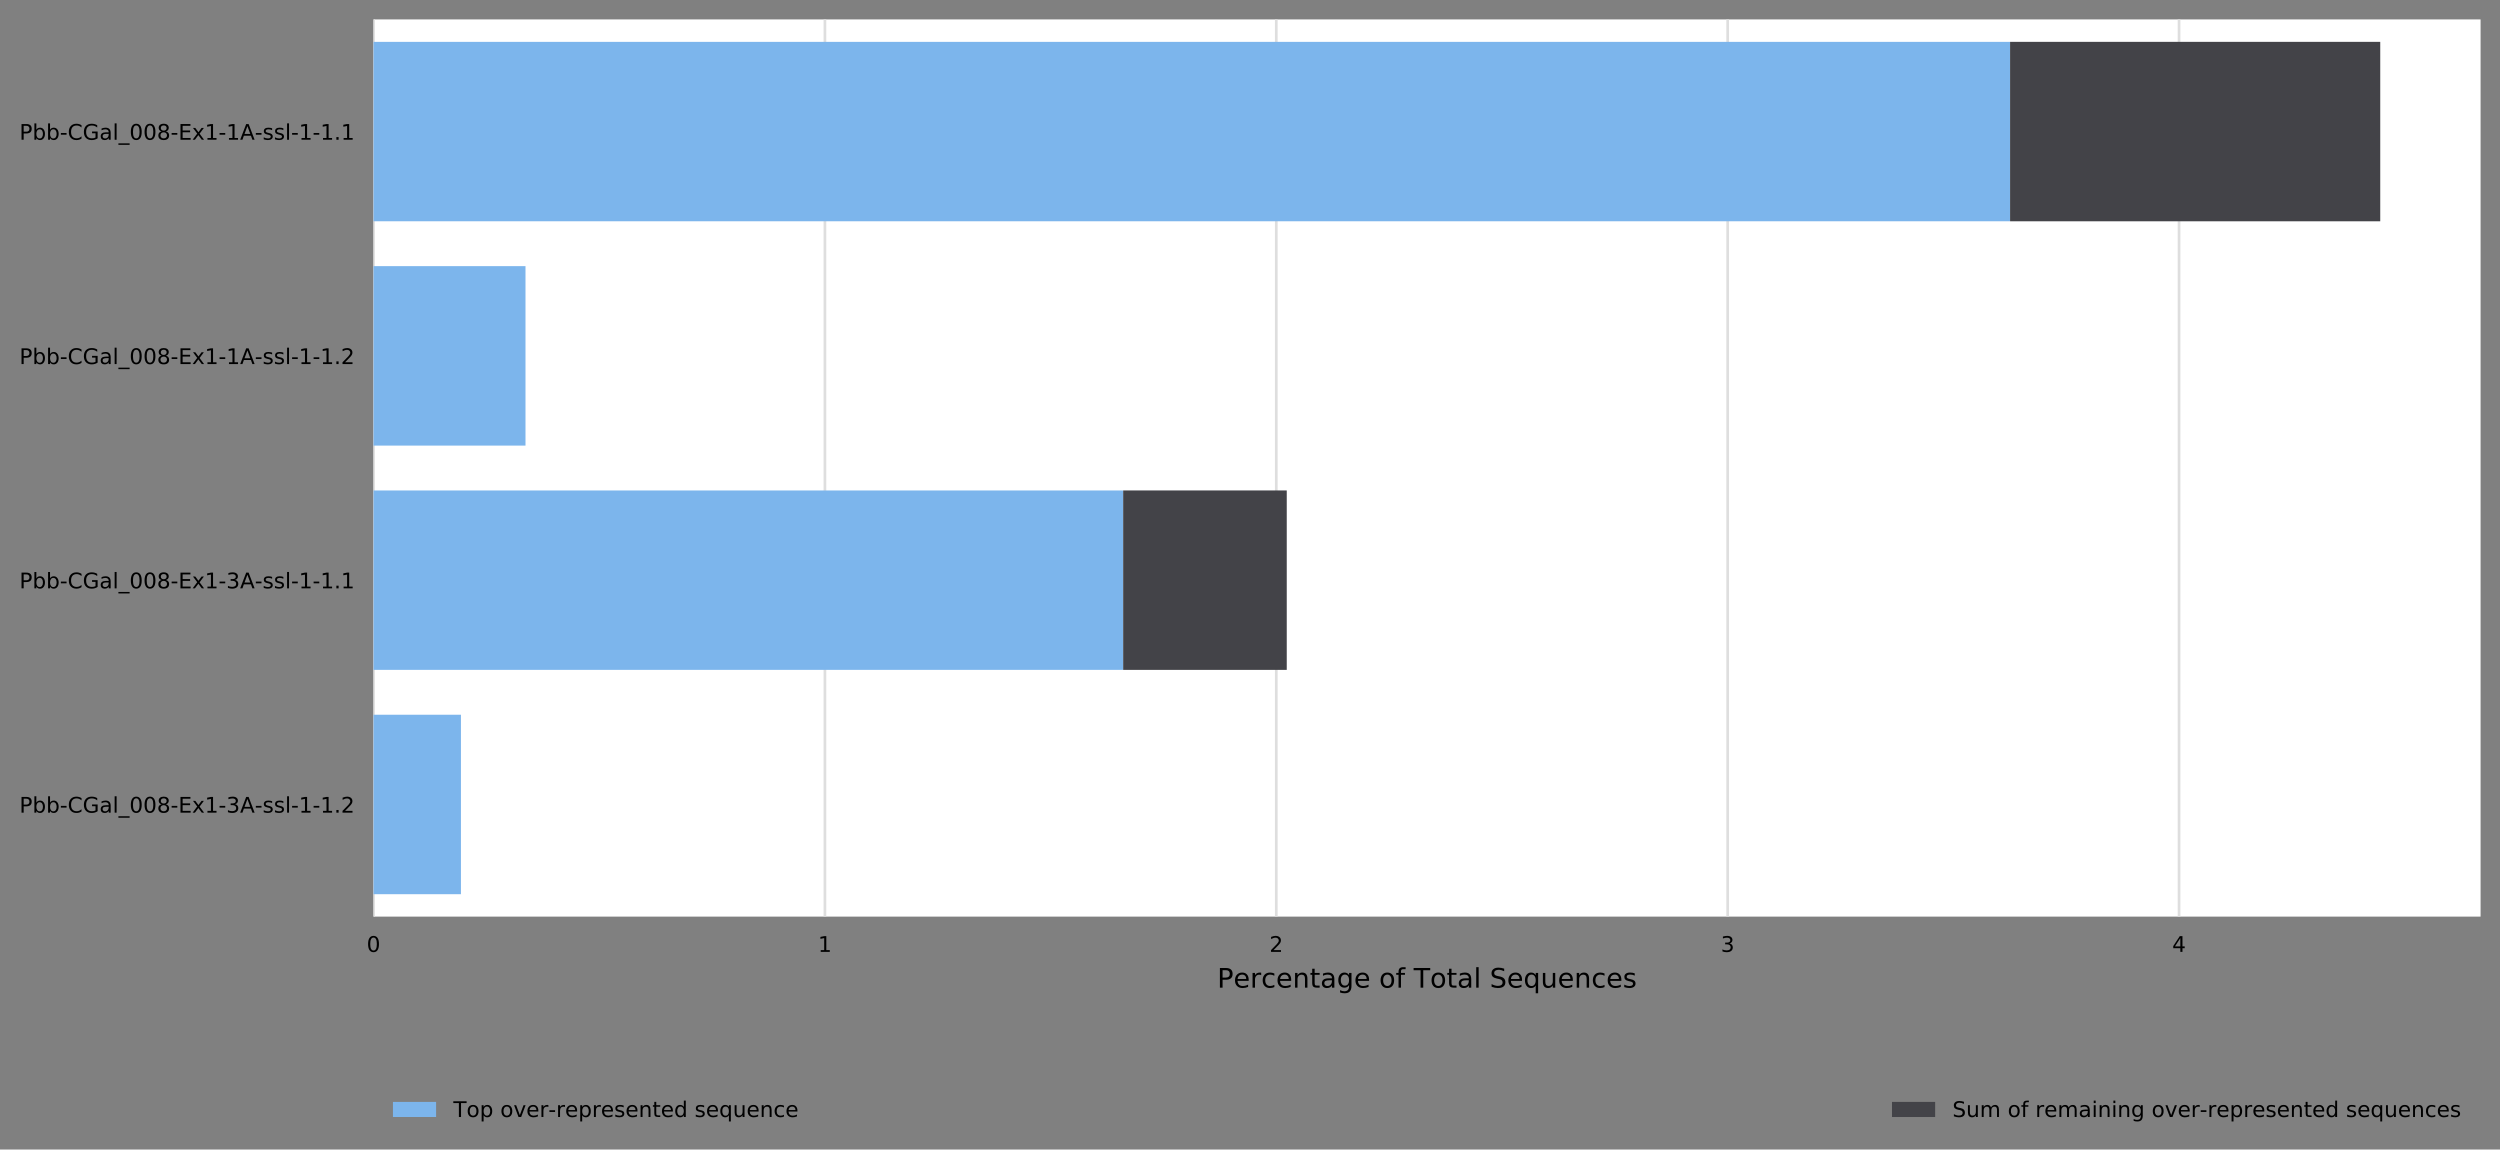 <?xml version="1.0" encoding="utf-8" standalone="no"?>
<!DOCTYPE svg PUBLIC "-//W3C//DTD SVG 1.1//EN"
  "http://www.w3.org/Graphics/SVG/1.1/DTD/svg11.dtd">
<!-- Created with matplotlib (https://matplotlib.org/) -->
<svg height="426.2pt" version="1.1" viewBox="0 0 926.889 426.2" width="926.889pt" xmlns="http://www.w3.org/2000/svg" xmlns:xlink="http://www.w3.org/1999/xlink">
 <rect x="0" y="0" width="926.889" height="426.2" fill="#808080" stroke="none"/>
 <defs>
  <style type="text/css">
*{stroke-linecap:butt;stroke-linejoin:round;}
  </style>
 </defs>
 <g id="figure_1">
  <g id="axes_1">
   <g id="patch_1">
    <path d="M 138.489 339.84 
L 919.689 339.84 
L 919.689 7.2 
L 138.489 7.2 
z
" style="fill:#ffffff;"/>
   </g>
   <g id="matplotlib.axis_1">
    <g id="xtick_1">
     <g id="line2d_1">
      <path clip-path="url(#pff29fc3c3d)" d="M 138.489 339.84 
L 138.489 7.2 
" style="fill:none;stroke:#dedede;stroke-linecap:square;"/>
     </g>
     <g id="text_1">
      <!-- 0 -->
      <defs>
       <path d="M 31.781 66.406 
Q 24.172 66.406 20.328 58.906 
Q 16.5 51.422 16.5 36.375 
Q 16.5 21.391 20.328 13.891 
Q 24.172 6.391 31.781 6.391 
Q 39.453 6.391 43.281 13.891 
Q 47.125 21.391 47.125 36.375 
Q 47.125 51.422 43.281 58.906 
Q 39.453 66.406 31.781 66.406 
z
M 31.781 74.219 
Q 44.047 74.219 50.516 64.516 
Q 56.984 54.828 56.984 36.375 
Q 56.984 17.969 50.516 8.266 
Q 44.047 -1.422 31.781 -1.422 
Q 19.531 -1.422 13.062 8.266 
Q 6.594 17.969 6.594 36.375 
Q 6.594 54.828 13.062 64.516 
Q 19.531 74.219 31.781 74.219 
z
" id="DejaVuSans-48"/>
      </defs>
      <g transform="translate(135.944 352.919)scale(0.08 -0.08)">
       <use xlink:href="#DejaVuSans-48"/>
      </g>
     </g>
    </g>
    <g id="xtick_2">
     <g id="line2d_2">
      <path clip-path="url(#pff29fc3c3d)" d="M 305.84 339.84 
L 305.84 7.2 
" style="fill:none;stroke:#dedede;stroke-linecap:square;"/>
     </g>
     <g id="text_2">
      <!-- 1 -->
      <defs>
       <path d="M 12.406 8.297 
L 28.516 8.297 
L 28.516 63.922 
L 10.984 60.406 
L 10.984 69.391 
L 28.422 72.906 
L 38.281 72.906 
L 38.281 8.297 
L 54.391 8.297 
L 54.391 0 
L 12.406 0 
z
" id="DejaVuSans-49"/>
      </defs>
      <g transform="translate(303.295 352.919)scale(0.08 -0.08)">
       <use xlink:href="#DejaVuSans-49"/>
      </g>
     </g>
    </g>
    <g id="xtick_3">
     <g id="line2d_3">
      <path clip-path="url(#pff29fc3c3d)" d="M 473.191 339.84 
L 473.191 7.2 
" style="fill:none;stroke:#dedede;stroke-linecap:square;"/>
     </g>
     <g id="text_3">
      <!-- 2 -->
      <defs>
       <path d="M 19.188 8.297 
L 53.609 8.297 
L 53.609 0 
L 7.328 0 
L 7.328 8.297 
Q 12.938 14.109 22.625 23.891 
Q 32.328 33.688 34.812 36.531 
Q 39.547 41.844 41.422 45.531 
Q 43.312 49.219 43.312 52.781 
Q 43.312 58.594 39.234 62.25 
Q 35.156 65.922 28.609 65.922 
Q 23.969 65.922 18.812 64.312 
Q 13.672 62.703 7.812 59.422 
L 7.812 69.391 
Q 13.766 71.781 18.938 73 
Q 24.125 74.219 28.422 74.219 
Q 39.75 74.219 46.484 68.547 
Q 53.219 62.891 53.219 53.422 
Q 53.219 48.922 51.531 44.891 
Q 49.859 40.875 45.406 35.406 
Q 44.188 33.984 37.641 27.219 
Q 31.109 20.453 19.188 8.297 
z
" id="DejaVuSans-50"/>
      </defs>
      <g transform="translate(470.646 352.919)scale(0.08 -0.08)">
       <use xlink:href="#DejaVuSans-50"/>
      </g>
     </g>
    </g>
    <g id="xtick_4">
     <g id="line2d_4">
      <path clip-path="url(#pff29fc3c3d)" d="M 640.542 339.84 
L 640.542 7.2 
" style="fill:none;stroke:#dedede;stroke-linecap:square;"/>
     </g>
     <g id="text_4">
      <!-- 3 -->
      <defs>
       <path d="M 40.578 39.312 
Q 47.656 37.797 51.625 33 
Q 55.609 28.219 55.609 21.188 
Q 55.609 10.406 48.188 4.484 
Q 40.766 -1.422 27.094 -1.422 
Q 22.516 -1.422 17.656 -0.516 
Q 12.797 0.391 7.625 2.203 
L 7.625 11.719 
Q 11.719 9.328 16.594 8.109 
Q 21.484 6.891 26.812 6.891 
Q 36.078 6.891 40.938 10.547 
Q 45.797 14.203 45.797 21.188 
Q 45.797 27.641 41.281 31.266 
Q 36.766 34.906 28.719 34.906 
L 20.219 34.906 
L 20.219 43.016 
L 29.109 43.016 
Q 36.375 43.016 40.234 45.922 
Q 44.094 48.828 44.094 54.297 
Q 44.094 59.906 40.109 62.906 
Q 36.141 65.922 28.719 65.922 
Q 24.656 65.922 20.016 65.031 
Q 15.375 64.156 9.812 62.312 
L 9.812 71.094 
Q 15.438 72.656 20.344 73.438 
Q 25.25 74.219 29.594 74.219 
Q 40.828 74.219 47.359 69.109 
Q 53.906 64.016 53.906 55.328 
Q 53.906 49.266 50.438 45.094 
Q 46.969 40.922 40.578 39.312 
z
" id="DejaVuSans-51"/>
      </defs>
      <g transform="translate(637.997 352.919)scale(0.08 -0.08)">
       <use xlink:href="#DejaVuSans-51"/>
      </g>
     </g>
    </g>
    <g id="xtick_5">
     <g id="line2d_5">
      <path clip-path="url(#pff29fc3c3d)" d="M 807.894 339.84 
L 807.894 7.2 
" style="fill:none;stroke:#dedede;stroke-linecap:square;"/>
     </g>
     <g id="text_5">
      <!-- 4 -->
      <defs>
       <path d="M 37.797 64.312 
L 12.891 25.391 
L 37.797 25.391 
z
M 35.203 72.906 
L 47.609 72.906 
L 47.609 25.391 
L 58.016 25.391 
L 58.016 17.188 
L 47.609 17.188 
L 47.609 0 
L 37.797 0 
L 37.797 17.188 
L 4.891 17.188 
L 4.891 26.703 
z
" id="DejaVuSans-52"/>
      </defs>
      <g transform="translate(805.349 352.919)scale(0.08 -0.08)">
       <use xlink:href="#DejaVuSans-52"/>
      </g>
     </g>
    </g>
    <g id="text_6">
     <!-- Percentage of Total Sequences -->
     <defs>
      <path d="M 19.672 64.797 
L 19.672 37.406 
L 32.078 37.406 
Q 38.969 37.406 42.719 40.969 
Q 46.484 44.531 46.484 51.125 
Q 46.484 57.672 42.719 61.234 
Q 38.969 64.797 32.078 64.797 
z
M 9.812 72.906 
L 32.078 72.906 
Q 44.344 72.906 50.609 67.359 
Q 56.891 61.812 56.891 51.125 
Q 56.891 40.328 50.609 34.812 
Q 44.344 29.297 32.078 29.297 
L 19.672 29.297 
L 19.672 0 
L 9.812 0 
z
" id="DejaVuSans-80"/>
      <path d="M 56.203 29.594 
L 56.203 25.203 
L 14.891 25.203 
Q 15.484 15.922 20.484 11.062 
Q 25.484 6.203 34.422 6.203 
Q 39.594 6.203 44.453 7.469 
Q 49.312 8.734 54.109 11.281 
L 54.109 2.781 
Q 49.266 0.734 44.188 -0.344 
Q 39.109 -1.422 33.891 -1.422 
Q 20.797 -1.422 13.156 6.188 
Q 5.516 13.812 5.516 26.812 
Q 5.516 40.234 12.766 48.109 
Q 20.016 56 32.328 56 
Q 43.359 56 49.781 48.891 
Q 56.203 41.797 56.203 29.594 
z
M 47.219 32.234 
Q 47.125 39.594 43.094 43.984 
Q 39.062 48.391 32.422 48.391 
Q 24.906 48.391 20.391 44.141 
Q 15.875 39.891 15.188 32.172 
z
" id="DejaVuSans-101"/>
      <path d="M 41.109 46.297 
Q 39.594 47.172 37.812 47.578 
Q 36.031 48 33.891 48 
Q 26.266 48 22.188 43.047 
Q 18.109 38.094 18.109 28.812 
L 18.109 0 
L 9.078 0 
L 9.078 54.688 
L 18.109 54.688 
L 18.109 46.188 
Q 20.953 51.172 25.484 53.578 
Q 30.031 56 36.531 56 
Q 37.453 56 38.578 55.875 
Q 39.703 55.766 41.062 55.516 
z
" id="DejaVuSans-114"/>
      <path d="M 48.781 52.594 
L 48.781 44.188 
Q 44.969 46.297 41.141 47.344 
Q 37.312 48.391 33.406 48.391 
Q 24.656 48.391 19.812 42.844 
Q 14.984 37.312 14.984 27.297 
Q 14.984 17.281 19.812 11.734 
Q 24.656 6.203 33.406 6.203 
Q 37.312 6.203 41.141 7.25 
Q 44.969 8.297 48.781 10.406 
L 48.781 2.094 
Q 45.016 0.344 40.984 -0.531 
Q 36.969 -1.422 32.422 -1.422 
Q 20.062 -1.422 12.781 6.344 
Q 5.516 14.109 5.516 27.297 
Q 5.516 40.672 12.859 48.328 
Q 20.219 56 33.016 56 
Q 37.156 56 41.109 55.141 
Q 45.062 54.297 48.781 52.594 
z
" id="DejaVuSans-99"/>
      <path d="M 54.891 33.016 
L 54.891 0 
L 45.906 0 
L 45.906 32.719 
Q 45.906 40.484 42.875 44.328 
Q 39.844 48.188 33.797 48.188 
Q 26.516 48.188 22.312 43.547 
Q 18.109 38.922 18.109 30.906 
L 18.109 0 
L 9.078 0 
L 9.078 54.688 
L 18.109 54.688 
L 18.109 46.188 
Q 21.344 51.125 25.703 53.562 
Q 30.078 56 35.797 56 
Q 45.219 56 50.047 50.172 
Q 54.891 44.344 54.891 33.016 
z
" id="DejaVuSans-110"/>
      <path d="M 18.312 70.219 
L 18.312 54.688 
L 36.812 54.688 
L 36.812 47.703 
L 18.312 47.703 
L 18.312 18.016 
Q 18.312 11.328 20.141 9.422 
Q 21.969 7.516 27.594 7.516 
L 36.812 7.516 
L 36.812 0 
L 27.594 0 
Q 17.188 0 13.234 3.875 
Q 9.281 7.766 9.281 18.016 
L 9.281 47.703 
L 2.688 47.703 
L 2.688 54.688 
L 9.281 54.688 
L 9.281 70.219 
z
" id="DejaVuSans-116"/>
      <path d="M 34.281 27.484 
Q 23.391 27.484 19.188 25 
Q 14.984 22.516 14.984 16.5 
Q 14.984 11.719 18.141 8.906 
Q 21.297 6.109 26.703 6.109 
Q 34.188 6.109 38.703 11.406 
Q 43.219 16.703 43.219 25.484 
L 43.219 27.484 
z
M 52.203 31.203 
L 52.203 0 
L 43.219 0 
L 43.219 8.297 
Q 40.141 3.328 35.547 0.953 
Q 30.953 -1.422 24.312 -1.422 
Q 15.922 -1.422 10.953 3.297 
Q 6 8.016 6 15.922 
Q 6 25.141 12.172 29.828 
Q 18.359 34.516 30.609 34.516 
L 43.219 34.516 
L 43.219 35.406 
Q 43.219 41.609 39.141 45 
Q 35.062 48.391 27.688 48.391 
Q 23 48.391 18.547 47.266 
Q 14.109 46.141 10.016 43.891 
L 10.016 52.203 
Q 14.938 54.109 19.578 55.047 
Q 24.219 56 28.609 56 
Q 40.484 56 46.344 49.844 
Q 52.203 43.703 52.203 31.203 
z
" id="DejaVuSans-97"/>
      <path d="M 45.406 27.984 
Q 45.406 37.75 41.375 43.109 
Q 37.359 48.484 30.078 48.484 
Q 22.859 48.484 18.828 43.109 
Q 14.797 37.75 14.797 27.984 
Q 14.797 18.266 18.828 12.891 
Q 22.859 7.516 30.078 7.516 
Q 37.359 7.516 41.375 12.891 
Q 45.406 18.266 45.406 27.984 
z
M 54.391 6.781 
Q 54.391 -7.172 48.188 -13.984 
Q 42 -20.797 29.203 -20.797 
Q 24.469 -20.797 20.266 -20.094 
Q 16.062 -19.391 12.109 -17.922 
L 12.109 -9.188 
Q 16.062 -11.328 19.922 -12.344 
Q 23.781 -13.375 27.781 -13.375 
Q 36.625 -13.375 41.016 -8.766 
Q 45.406 -4.156 45.406 5.172 
L 45.406 9.625 
Q 42.625 4.781 38.281 2.391 
Q 33.938 0 27.875 0 
Q 17.828 0 11.672 7.656 
Q 5.516 15.328 5.516 27.984 
Q 5.516 40.672 11.672 48.328 
Q 17.828 56 27.875 56 
Q 33.938 56 38.281 53.609 
Q 42.625 51.219 45.406 46.391 
L 45.406 54.688 
L 54.391 54.688 
z
" id="DejaVuSans-103"/>
      <path id="DejaVuSans-32"/>
      <path d="M 30.609 48.391 
Q 23.391 48.391 19.188 42.75 
Q 14.984 37.109 14.984 27.297 
Q 14.984 17.484 19.156 11.844 
Q 23.344 6.203 30.609 6.203 
Q 37.797 6.203 41.984 11.859 
Q 46.188 17.531 46.188 27.297 
Q 46.188 37.016 41.984 42.703 
Q 37.797 48.391 30.609 48.391 
z
M 30.609 56 
Q 42.328 56 49.016 48.375 
Q 55.719 40.766 55.719 27.297 
Q 55.719 13.875 49.016 6.219 
Q 42.328 -1.422 30.609 -1.422 
Q 18.844 -1.422 12.172 6.219 
Q 5.516 13.875 5.516 27.297 
Q 5.516 40.766 12.172 48.375 
Q 18.844 56 30.609 56 
z
" id="DejaVuSans-111"/>
      <path d="M 37.109 75.984 
L 37.109 68.5 
L 28.516 68.5 
Q 23.688 68.5 21.797 66.547 
Q 19.922 64.594 19.922 59.516 
L 19.922 54.688 
L 34.719 54.688 
L 34.719 47.703 
L 19.922 47.703 
L 19.922 0 
L 10.891 0 
L 10.891 47.703 
L 2.297 47.703 
L 2.297 54.688 
L 10.891 54.688 
L 10.891 58.5 
Q 10.891 67.625 15.141 71.797 
Q 19.391 75.984 28.609 75.984 
z
" id="DejaVuSans-102"/>
      <path d="M -0.297 72.906 
L 61.375 72.906 
L 61.375 64.594 
L 35.5 64.594 
L 35.5 0 
L 25.594 0 
L 25.594 64.594 
L -0.297 64.594 
z
" id="DejaVuSans-84"/>
      <path d="M 9.422 75.984 
L 18.406 75.984 
L 18.406 0 
L 9.422 0 
z
" id="DejaVuSans-108"/>
      <path d="M 53.516 70.516 
L 53.516 60.891 
Q 47.906 63.578 42.922 64.891 
Q 37.938 66.219 33.297 66.219 
Q 25.25 66.219 20.875 63.094 
Q 16.5 59.969 16.5 54.203 
Q 16.5 49.359 19.406 46.891 
Q 22.312 44.438 30.422 42.922 
L 36.375 41.703 
Q 47.406 39.594 52.656 34.297 
Q 57.906 29 57.906 20.125 
Q 57.906 9.516 50.797 4.047 
Q 43.703 -1.422 29.984 -1.422 
Q 24.812 -1.422 18.969 -0.25 
Q 13.141 0.922 6.891 3.219 
L 6.891 13.375 
Q 12.891 10.016 18.656 8.297 
Q 24.422 6.594 29.984 6.594 
Q 38.422 6.594 43.016 9.906 
Q 47.609 13.234 47.609 19.391 
Q 47.609 24.75 44.312 27.781 
Q 41.016 30.812 33.5 32.328 
L 27.484 33.5 
Q 16.453 35.688 11.516 40.375 
Q 6.594 45.062 6.594 53.422 
Q 6.594 63.094 13.406 68.656 
Q 20.219 74.219 32.172 74.219 
Q 37.312 74.219 42.625 73.281 
Q 47.953 72.359 53.516 70.516 
z
" id="DejaVuSans-83"/>
      <path d="M 14.797 27.297 
Q 14.797 17.391 18.875 11.75 
Q 22.953 6.109 30.078 6.109 
Q 37.203 6.109 41.297 11.75 
Q 45.406 17.391 45.406 27.297 
Q 45.406 37.203 41.297 42.844 
Q 37.203 48.484 30.078 48.484 
Q 22.953 48.484 18.875 42.844 
Q 14.797 37.203 14.797 27.297 
z
M 45.406 8.203 
Q 42.578 3.328 38.25 0.953 
Q 33.938 -1.422 27.875 -1.422 
Q 17.969 -1.422 11.734 6.484 
Q 5.516 14.406 5.516 27.297 
Q 5.516 40.188 11.734 48.094 
Q 17.969 56 27.875 56 
Q 33.938 56 38.25 53.625 
Q 42.578 51.266 45.406 46.391 
L 45.406 54.688 
L 54.391 54.688 
L 54.391 -20.797 
L 45.406 -20.797 
z
" id="DejaVuSans-113"/>
      <path d="M 8.5 21.578 
L 8.5 54.688 
L 17.484 54.688 
L 17.484 21.922 
Q 17.484 14.156 20.5 10.266 
Q 23.531 6.391 29.594 6.391 
Q 36.859 6.391 41.078 11.031 
Q 45.312 15.672 45.312 23.688 
L 45.312 54.688 
L 54.297 54.688 
L 54.297 0 
L 45.312 0 
L 45.312 8.406 
Q 42.047 3.422 37.719 1 
Q 33.406 -1.422 27.688 -1.422 
Q 18.266 -1.422 13.375 4.438 
Q 8.5 10.297 8.5 21.578 
z
M 31.109 56 
z
" id="DejaVuSans-117"/>
      <path d="M 44.281 53.078 
L 44.281 44.578 
Q 40.484 46.531 36.375 47.5 
Q 32.281 48.484 27.875 48.484 
Q 21.188 48.484 17.844 46.438 
Q 14.5 44.391 14.5 40.281 
Q 14.5 37.156 16.891 35.375 
Q 19.281 33.594 26.516 31.984 
L 29.594 31.297 
Q 39.156 29.25 43.188 25.516 
Q 47.219 21.781 47.219 15.094 
Q 47.219 7.469 41.188 3.016 
Q 35.156 -1.422 24.609 -1.422 
Q 20.219 -1.422 15.453 -0.562 
Q 10.688 0.297 5.422 2 
L 5.422 11.281 
Q 10.406 8.688 15.234 7.391 
Q 20.062 6.109 24.812 6.109 
Q 31.156 6.109 34.562 8.281 
Q 37.984 10.453 37.984 14.406 
Q 37.984 18.062 35.516 20.016 
Q 33.062 21.969 24.703 23.781 
L 21.578 24.516 
Q 13.234 26.266 9.516 29.906 
Q 5.812 33.547 5.812 39.891 
Q 5.812 47.609 11.281 51.797 
Q 16.75 56 26.812 56 
Q 31.781 56 36.172 55.266 
Q 40.578 54.547 44.281 53.078 
z
" id="DejaVuSans-115"/>
     </defs>
     <g transform="translate(451.307 366.181)scale(0.1 -0.1)">
      <use xlink:href="#DejaVuSans-80"/>
      <use x="60.256" xlink:href="#DejaVuSans-101"/>
      <use x="121.779" xlink:href="#DejaVuSans-114"/>
      <use x="162.861" xlink:href="#DejaVuSans-99"/>
      <use x="217.842" xlink:href="#DejaVuSans-101"/>
      <use x="279.365" xlink:href="#DejaVuSans-110"/>
      <use x="342.744" xlink:href="#DejaVuSans-116"/>
      <use x="381.953" xlink:href="#DejaVuSans-97"/>
      <use x="443.232" xlink:href="#DejaVuSans-103"/>
      <use x="506.709" xlink:href="#DejaVuSans-101"/>
      <use x="568.232" xlink:href="#DejaVuSans-32"/>
      <use x="600.02" xlink:href="#DejaVuSans-111"/>
      <use x="661.201" xlink:href="#DejaVuSans-102"/>
      <use x="696.406" xlink:href="#DejaVuSans-32"/>
      <use x="728.193" xlink:href="#DejaVuSans-84"/>
      <use x="789.012" xlink:href="#DejaVuSans-111"/>
      <use x="850.193" xlink:href="#DejaVuSans-116"/>
      <use x="889.402" xlink:href="#DejaVuSans-97"/>
      <use x="950.682" xlink:href="#DejaVuSans-108"/>
      <use x="978.465" xlink:href="#DejaVuSans-32"/>
      <use x="1010.252" xlink:href="#DejaVuSans-83"/>
      <use x="1073.729" xlink:href="#DejaVuSans-101"/>
      <use x="1135.252" xlink:href="#DejaVuSans-113"/>
      <use x="1198.729" xlink:href="#DejaVuSans-117"/>
      <use x="1262.107" xlink:href="#DejaVuSans-101"/>
      <use x="1323.631" xlink:href="#DejaVuSans-110"/>
      <use x="1387.01" xlink:href="#DejaVuSans-99"/>
      <use x="1441.99" xlink:href="#DejaVuSans-101"/>
      <use x="1503.514" xlink:href="#DejaVuSans-115"/>
     </g>
    </g>
   </g>
   <g id="matplotlib.axis_2">
    <g id="ytick_1">
     <g id="text_7">
      <!-- Pbb-CGal_008-Ex1-1A-ssl-1-1.1 -->
      <defs>
       <path d="M 48.688 27.297 
Q 48.688 37.203 44.609 42.844 
Q 40.531 48.484 33.406 48.484 
Q 26.266 48.484 22.188 42.844 
Q 18.109 37.203 18.109 27.297 
Q 18.109 17.391 22.188 11.75 
Q 26.266 6.109 33.406 6.109 
Q 40.531 6.109 44.609 11.75 
Q 48.688 17.391 48.688 27.297 
z
M 18.109 46.391 
Q 20.953 51.266 25.266 53.625 
Q 29.594 56 35.594 56 
Q 45.562 56 51.781 48.094 
Q 58.016 40.188 58.016 27.297 
Q 58.016 14.406 51.781 6.484 
Q 45.562 -1.422 35.594 -1.422 
Q 29.594 -1.422 25.266 0.953 
Q 20.953 3.328 18.109 8.203 
L 18.109 0 
L 9.078 0 
L 9.078 75.984 
L 18.109 75.984 
z
" id="DejaVuSans-98"/>
       <path d="M 4.891 31.391 
L 31.203 31.391 
L 31.203 23.391 
L 4.891 23.391 
z
" id="DejaVuSans-45"/>
       <path d="M 64.406 67.281 
L 64.406 56.891 
Q 59.422 61.531 53.781 63.812 
Q 48.141 66.109 41.797 66.109 
Q 29.297 66.109 22.656 58.469 
Q 16.016 50.828 16.016 36.375 
Q 16.016 21.969 22.656 14.328 
Q 29.297 6.688 41.797 6.688 
Q 48.141 6.688 53.781 8.984 
Q 59.422 11.281 64.406 15.922 
L 64.406 5.609 
Q 59.234 2.094 53.438 0.328 
Q 47.656 -1.422 41.219 -1.422 
Q 24.656 -1.422 15.125 8.703 
Q 5.609 18.844 5.609 36.375 
Q 5.609 53.953 15.125 64.078 
Q 24.656 74.219 41.219 74.219 
Q 47.75 74.219 53.531 72.484 
Q 59.328 70.75 64.406 67.281 
z
" id="DejaVuSans-67"/>
       <path d="M 59.516 10.406 
L 59.516 29.984 
L 43.406 29.984 
L 43.406 38.094 
L 69.281 38.094 
L 69.281 6.781 
Q 63.578 2.734 56.688 0.656 
Q 49.812 -1.422 42 -1.422 
Q 24.906 -1.422 15.25 8.562 
Q 5.609 18.562 5.609 36.375 
Q 5.609 54.25 15.25 64.234 
Q 24.906 74.219 42 74.219 
Q 49.125 74.219 55.547 72.453 
Q 61.969 70.703 67.391 67.281 
L 67.391 56.781 
Q 61.922 61.422 55.766 63.766 
Q 49.609 66.109 42.828 66.109 
Q 29.438 66.109 22.719 58.641 
Q 16.016 51.172 16.016 36.375 
Q 16.016 21.625 22.719 14.156 
Q 29.438 6.688 42.828 6.688 
Q 48.047 6.688 52.141 7.594 
Q 56.25 8.5 59.516 10.406 
z
" id="DejaVuSans-71"/>
       <path d="M 50.984 -16.609 
L 50.984 -23.578 
L -0.984 -23.578 
L -0.984 -16.609 
z
" id="DejaVuSans-95"/>
       <path d="M 31.781 34.625 
Q 24.75 34.625 20.719 30.859 
Q 16.703 27.094 16.703 20.516 
Q 16.703 13.922 20.719 10.156 
Q 24.75 6.391 31.781 6.391 
Q 38.812 6.391 42.859 10.172 
Q 46.922 13.969 46.922 20.516 
Q 46.922 27.094 42.891 30.859 
Q 38.875 34.625 31.781 34.625 
z
M 21.922 38.812 
Q 15.578 40.375 12.031 44.719 
Q 8.5 49.078 8.5 55.328 
Q 8.5 64.062 14.719 69.141 
Q 20.953 74.219 31.781 74.219 
Q 42.672 74.219 48.875 69.141 
Q 55.078 64.062 55.078 55.328 
Q 55.078 49.078 51.531 44.719 
Q 48 40.375 41.703 38.812 
Q 48.828 37.156 52.797 32.312 
Q 56.781 27.484 56.781 20.516 
Q 56.781 9.906 50.312 4.234 
Q 43.844 -1.422 31.781 -1.422 
Q 19.734 -1.422 13.25 4.234 
Q 6.781 9.906 6.781 20.516 
Q 6.781 27.484 10.781 32.312 
Q 14.797 37.156 21.922 38.812 
z
M 18.312 54.391 
Q 18.312 48.734 21.844 45.562 
Q 25.391 42.391 31.781 42.391 
Q 38.141 42.391 41.719 45.562 
Q 45.312 48.734 45.312 54.391 
Q 45.312 60.062 41.719 63.234 
Q 38.141 66.406 31.781 66.406 
Q 25.391 66.406 21.844 63.234 
Q 18.312 60.062 18.312 54.391 
z
" id="DejaVuSans-56"/>
       <path d="M 9.812 72.906 
L 55.906 72.906 
L 55.906 64.594 
L 19.672 64.594 
L 19.672 43.016 
L 54.391 43.016 
L 54.391 34.719 
L 19.672 34.719 
L 19.672 8.297 
L 56.781 8.297 
L 56.781 0 
L 9.812 0 
z
" id="DejaVuSans-69"/>
       <path d="M 54.891 54.688 
L 35.109 28.078 
L 55.906 0 
L 45.312 0 
L 29.391 21.484 
L 13.484 0 
L 2.875 0 
L 24.125 28.609 
L 4.688 54.688 
L 15.281 54.688 
L 29.781 35.203 
L 44.281 54.688 
z
" id="DejaVuSans-120"/>
       <path d="M 34.188 63.188 
L 20.797 26.906 
L 47.609 26.906 
z
M 28.609 72.906 
L 39.797 72.906 
L 67.578 0 
L 57.328 0 
L 50.688 18.703 
L 17.828 18.703 
L 11.188 0 
L 0.781 0 
z
" id="DejaVuSans-65"/>
       <path d="M 10.688 12.406 
L 21 12.406 
L 21 0 
L 10.688 0 
z
" id="DejaVuSans-46"/>
      </defs>
      <g transform="translate(7.2 51.819)scale(0.08 -0.08)">
       <use xlink:href="#DejaVuSans-80"/>
       <use x="60.303" xlink:href="#DejaVuSans-98"/>
       <use x="123.779" xlink:href="#DejaVuSans-98"/>
       <use x="187.256" xlink:href="#DejaVuSans-45"/>
       <use x="223.34" xlink:href="#DejaVuSans-67"/>
       <use x="293.164" xlink:href="#DejaVuSans-71"/>
       <use x="370.654" xlink:href="#DejaVuSans-97"/>
       <use x="431.934" xlink:href="#DejaVuSans-108"/>
       <use x="459.717" xlink:href="#DejaVuSans-95"/>
       <use x="509.717" xlink:href="#DejaVuSans-48"/>
       <use x="573.34" xlink:href="#DejaVuSans-48"/>
       <use x="636.963" xlink:href="#DejaVuSans-56"/>
       <use x="700.586" xlink:href="#DejaVuSans-45"/>
       <use x="736.67" xlink:href="#DejaVuSans-69"/>
       <use x="799.854" xlink:href="#DejaVuSans-120"/>
       <use x="859.033" xlink:href="#DejaVuSans-49"/>
       <use x="922.656" xlink:href="#DejaVuSans-45"/>
       <use x="958.74" xlink:href="#DejaVuSans-49"/>
       <use x="1022.363" xlink:href="#DejaVuSans-65"/>
       <use x="1090.74" xlink:href="#DejaVuSans-45"/>
       <use x="1126.824" xlink:href="#DejaVuSans-115"/>
       <use x="1178.924" xlink:href="#DejaVuSans-115"/>
       <use x="1231.023" xlink:href="#DejaVuSans-108"/>
       <use x="1258.807" xlink:href="#DejaVuSans-45"/>
       <use x="1294.891" xlink:href="#DejaVuSans-49"/>
       <use x="1358.514" xlink:href="#DejaVuSans-45"/>
       <use x="1394.598" xlink:href="#DejaVuSans-49"/>
       <use x="1458.221" xlink:href="#DejaVuSans-46"/>
       <use x="1490.008" xlink:href="#DejaVuSans-49"/>
      </g>
     </g>
    </g>
    <g id="ytick_2">
     <g id="text_8">
      <!-- Pbb-CGal_008-Ex1-1A-ssl-1-1.2 -->
      <g transform="translate(7.2 134.979)scale(0.08 -0.08)">
       <use xlink:href="#DejaVuSans-80"/>
       <use x="60.303" xlink:href="#DejaVuSans-98"/>
       <use x="123.779" xlink:href="#DejaVuSans-98"/>
       <use x="187.256" xlink:href="#DejaVuSans-45"/>
       <use x="223.34" xlink:href="#DejaVuSans-67"/>
       <use x="293.164" xlink:href="#DejaVuSans-71"/>
       <use x="370.654" xlink:href="#DejaVuSans-97"/>
       <use x="431.934" xlink:href="#DejaVuSans-108"/>
       <use x="459.717" xlink:href="#DejaVuSans-95"/>
       <use x="509.717" xlink:href="#DejaVuSans-48"/>
       <use x="573.34" xlink:href="#DejaVuSans-48"/>
       <use x="636.963" xlink:href="#DejaVuSans-56"/>
       <use x="700.586" xlink:href="#DejaVuSans-45"/>
       <use x="736.67" xlink:href="#DejaVuSans-69"/>
       <use x="799.854" xlink:href="#DejaVuSans-120"/>
       <use x="859.033" xlink:href="#DejaVuSans-49"/>
       <use x="922.656" xlink:href="#DejaVuSans-45"/>
       <use x="958.74" xlink:href="#DejaVuSans-49"/>
       <use x="1022.363" xlink:href="#DejaVuSans-65"/>
       <use x="1090.74" xlink:href="#DejaVuSans-45"/>
       <use x="1126.824" xlink:href="#DejaVuSans-115"/>
       <use x="1178.924" xlink:href="#DejaVuSans-115"/>
       <use x="1231.023" xlink:href="#DejaVuSans-108"/>
       <use x="1258.807" xlink:href="#DejaVuSans-45"/>
       <use x="1294.891" xlink:href="#DejaVuSans-49"/>
       <use x="1358.514" xlink:href="#DejaVuSans-45"/>
       <use x="1394.598" xlink:href="#DejaVuSans-49"/>
       <use x="1458.221" xlink:href="#DejaVuSans-46"/>
       <use x="1490.008" xlink:href="#DejaVuSans-50"/>
      </g>
     </g>
    </g>
    <g id="ytick_3">
     <g id="text_9">
      <!-- Pbb-CGal_008-Ex1-3A-ssl-1-1.1 -->
      <g transform="translate(7.2 218.139)scale(0.08 -0.08)">
       <use xlink:href="#DejaVuSans-80"/>
       <use x="60.303" xlink:href="#DejaVuSans-98"/>
       <use x="123.779" xlink:href="#DejaVuSans-98"/>
       <use x="187.256" xlink:href="#DejaVuSans-45"/>
       <use x="223.34" xlink:href="#DejaVuSans-67"/>
       <use x="293.164" xlink:href="#DejaVuSans-71"/>
       <use x="370.654" xlink:href="#DejaVuSans-97"/>
       <use x="431.934" xlink:href="#DejaVuSans-108"/>
       <use x="459.717" xlink:href="#DejaVuSans-95"/>
       <use x="509.717" xlink:href="#DejaVuSans-48"/>
       <use x="573.34" xlink:href="#DejaVuSans-48"/>
       <use x="636.963" xlink:href="#DejaVuSans-56"/>
       <use x="700.586" xlink:href="#DejaVuSans-45"/>
       <use x="736.67" xlink:href="#DejaVuSans-69"/>
       <use x="799.854" xlink:href="#DejaVuSans-120"/>
       <use x="859.033" xlink:href="#DejaVuSans-49"/>
       <use x="922.656" xlink:href="#DejaVuSans-45"/>
       <use x="958.74" xlink:href="#DejaVuSans-51"/>
       <use x="1022.363" xlink:href="#DejaVuSans-65"/>
       <use x="1090.74" xlink:href="#DejaVuSans-45"/>
       <use x="1126.824" xlink:href="#DejaVuSans-115"/>
       <use x="1178.924" xlink:href="#DejaVuSans-115"/>
       <use x="1231.023" xlink:href="#DejaVuSans-108"/>
       <use x="1258.807" xlink:href="#DejaVuSans-45"/>
       <use x="1294.891" xlink:href="#DejaVuSans-49"/>
       <use x="1358.514" xlink:href="#DejaVuSans-45"/>
       <use x="1394.598" xlink:href="#DejaVuSans-49"/>
       <use x="1458.221" xlink:href="#DejaVuSans-46"/>
       <use x="1490.008" xlink:href="#DejaVuSans-49"/>
      </g>
     </g>
    </g>
    <g id="ytick_4">
     <g id="text_10">
      <!-- Pbb-CGal_008-Ex1-3A-ssl-1-1.2 -->
      <g transform="translate(7.2 301.299)scale(0.08 -0.08)">
       <use xlink:href="#DejaVuSans-80"/>
       <use x="60.303" xlink:href="#DejaVuSans-98"/>
       <use x="123.779" xlink:href="#DejaVuSans-98"/>
       <use x="187.256" xlink:href="#DejaVuSans-45"/>
       <use x="223.34" xlink:href="#DejaVuSans-67"/>
       <use x="293.164" xlink:href="#DejaVuSans-71"/>
       <use x="370.654" xlink:href="#DejaVuSans-97"/>
       <use x="431.934" xlink:href="#DejaVuSans-108"/>
       <use x="459.717" xlink:href="#DejaVuSans-95"/>
       <use x="509.717" xlink:href="#DejaVuSans-48"/>
       <use x="573.34" xlink:href="#DejaVuSans-48"/>
       <use x="636.963" xlink:href="#DejaVuSans-56"/>
       <use x="700.586" xlink:href="#DejaVuSans-45"/>
       <use x="736.67" xlink:href="#DejaVuSans-69"/>
       <use x="799.854" xlink:href="#DejaVuSans-120"/>
       <use x="859.033" xlink:href="#DejaVuSans-49"/>
       <use x="922.656" xlink:href="#DejaVuSans-45"/>
       <use x="958.74" xlink:href="#DejaVuSans-51"/>
       <use x="1022.363" xlink:href="#DejaVuSans-65"/>
       <use x="1090.74" xlink:href="#DejaVuSans-45"/>
       <use x="1126.824" xlink:href="#DejaVuSans-115"/>
       <use x="1178.924" xlink:href="#DejaVuSans-115"/>
       <use x="1231.023" xlink:href="#DejaVuSans-108"/>
       <use x="1258.807" xlink:href="#DejaVuSans-45"/>
       <use x="1294.891" xlink:href="#DejaVuSans-49"/>
       <use x="1358.514" xlink:href="#DejaVuSans-45"/>
       <use x="1394.598" xlink:href="#DejaVuSans-49"/>
       <use x="1458.221" xlink:href="#DejaVuSans-46"/>
       <use x="1490.008" xlink:href="#DejaVuSans-50"/>
      </g>
     </g>
    </g>
   </g>
   <g id="patch_2">
    <path clip-path="url(#pff29fc3c3d)" d="M 138.489 15.516 
L 745.251 15.516 
L 745.251 82.044 
L 138.489 82.044 
z
" style="fill:#7cb5ec;"/>
   </g>
   <g id="patch_3">
    <path clip-path="url(#pff29fc3c3d)" d="M 138.489 98.676 
L 194.83 98.676 
L 194.83 165.204 
L 138.489 165.204 
z
" style="fill:#7cb5ec;"/>
   </g>
   <g id="patch_4">
    <path clip-path="url(#pff29fc3c3d)" d="M 138.489 181.836 
L 416.423 181.836 
L 416.423 248.364 
L 138.489 248.364 
z
" style="fill:#7cb5ec;"/>
   </g>
   <g id="patch_5">
    <path clip-path="url(#pff29fc3c3d)" d="M 138.489 264.996 
L 170.896 264.996 
L 170.896 331.524 
L 138.489 331.524 
z
" style="fill:#7cb5ec;"/>
   </g>
   <g id="patch_6">
    <path clip-path="url(#pff29fc3c3d)" d="M 745.251 15.516 
L 882.489 15.516 
L 882.489 82.044 
L 745.251 82.044 
z
" style="fill:#434348;"/>
   </g>
   <g id="patch_7">
    <path clip-path="url(#pff29fc3c3d)" d="M 194.83 98.676 
L 194.83 98.676 
L 194.83 165.204 
L 194.83 165.204 
z
" style="fill:#434348;"/>
   </g>
   <g id="patch_8">
    <path clip-path="url(#pff29fc3c3d)" d="M 416.423 181.836 
L 477.07 181.836 
L 477.07 248.364 
L 416.423 248.364 
z
" style="fill:#434348;"/>
   </g>
   <g id="patch_9">
    <path clip-path="url(#pff29fc3c3d)" d="M 170.896 264.996 
L 170.896 264.996 
L 170.896 331.524 
L 170.896 331.524 
z
" style="fill:#434348;"/>
   </g>
   <g id="text_11">
    <!-- FastQC: Overrepresented sequences -->
    <defs>
     <path d="M 9.812 72.906 
L 51.703 72.906 
L 51.703 64.594 
L 19.672 64.594 
L 19.672 43.109 
L 48.578 43.109 
L 48.578 34.812 
L 19.672 34.812 
L 19.672 0 
L 9.812 0 
z
" id="DejaVuSans-70"/>
     <path d="M 39.406 66.219 
Q 28.656 66.219 22.328 58.203 
Q 16.016 50.203 16.016 36.375 
Q 16.016 22.609 22.328 14.594 
Q 28.656 6.594 39.406 6.594 
Q 50.141 6.594 56.422 14.594 
Q 62.703 22.609 62.703 36.375 
Q 62.703 50.203 56.422 58.203 
Q 50.141 66.219 39.406 66.219 
z
M 53.219 1.312 
L 66.219 -12.891 
L 54.297 -12.891 
L 43.5 -1.219 
Q 41.891 -1.312 41.031 -1.359 
Q 40.188 -1.422 39.406 -1.422 
Q 24.031 -1.422 14.812 8.859 
Q 5.609 19.141 5.609 36.375 
Q 5.609 53.656 14.812 63.938 
Q 24.031 74.219 39.406 74.219 
Q 54.734 74.219 63.906 63.938 
Q 73.094 53.656 73.094 36.375 
Q 73.094 23.688 67.984 14.641 
Q 62.891 5.609 53.219 1.312 
z
" id="DejaVuSans-81"/>
     <path d="M 11.719 12.406 
L 22.016 12.406 
L 22.016 0 
L 11.719 0 
z
M 11.719 51.703 
L 22.016 51.703 
L 22.016 39.312 
L 11.719 39.312 
z
" id="DejaVuSans-58"/>
     <path d="M 39.406 66.219 
Q 28.656 66.219 22.328 58.203 
Q 16.016 50.203 16.016 36.375 
Q 16.016 22.609 22.328 14.594 
Q 28.656 6.594 39.406 6.594 
Q 50.141 6.594 56.422 14.594 
Q 62.703 22.609 62.703 36.375 
Q 62.703 50.203 56.422 58.203 
Q 50.141 66.219 39.406 66.219 
z
M 39.406 74.219 
Q 54.734 74.219 63.906 63.938 
Q 73.094 53.656 73.094 36.375 
Q 73.094 19.141 63.906 8.859 
Q 54.734 -1.422 39.406 -1.422 
Q 24.031 -1.422 14.812 8.828 
Q 5.609 19.094 5.609 36.375 
Q 5.609 53.656 14.812 63.938 
Q 24.031 74.219 39.406 74.219 
z
" id="DejaVuSans-79"/>
     <path d="M 2.984 54.688 
L 12.5 54.688 
L 29.594 8.797 
L 46.688 54.688 
L 56.203 54.688 
L 35.688 0 
L 23.484 0 
z
" id="DejaVuSans-118"/>
     <path d="M 18.109 8.203 
L 18.109 -20.797 
L 9.078 -20.797 
L 9.078 54.688 
L 18.109 54.688 
L 18.109 46.391 
Q 20.953 51.266 25.266 53.625 
Q 29.594 56 35.594 56 
Q 45.562 56 51.781 48.094 
Q 58.016 40.188 58.016 27.297 
Q 58.016 14.406 51.781 6.484 
Q 45.562 -1.422 35.594 -1.422 
Q 29.594 -1.422 25.266 0.953 
Q 20.953 3.328 18.109 8.203 
z
M 48.688 27.297 
Q 48.688 37.203 44.609 42.844 
Q 40.531 48.484 33.406 48.484 
Q 26.266 48.484 22.188 42.844 
Q 18.109 37.203 18.109 27.297 
Q 18.109 17.391 22.188 11.75 
Q 26.266 6.109 33.406 6.109 
Q 40.531 6.109 44.609 11.75 
Q 48.688 17.391 48.688 27.297 
z
" id="DejaVuSans-112"/>
     <path d="M 45.406 46.391 
L 45.406 75.984 
L 54.391 75.984 
L 54.391 0 
L 45.406 0 
L 45.406 8.203 
Q 42.578 3.328 38.25 0.953 
Q 33.938 -1.422 27.875 -1.422 
Q 17.969 -1.422 11.734 6.484 
Q 5.516 14.406 5.516 27.297 
Q 5.516 40.188 11.734 48.094 
Q 17.969 56 27.875 56 
Q 33.938 56 38.25 53.625 
Q 42.578 51.266 45.406 46.391 
z
M 14.797 27.297 
Q 14.797 17.391 18.875 11.75 
Q 22.953 6.109 30.078 6.109 
Q 37.203 6.109 41.297 11.75 
Q 45.406 17.391 45.406 27.297 
Q 45.406 37.203 41.297 42.844 
Q 37.203 48.484 30.078 48.484 
Q 22.953 48.484 18.875 42.844 
Q 14.797 37.203 14.797 27.297 
z
" id="DejaVuSans-100"/>
    </defs>
    <g transform="translate(381.873 -20.52)scale(0.16 -0.16)">
     <use xlink:href="#DejaVuSans-70"/>
     <use x="57.379" xlink:href="#DejaVuSans-97"/>
     <use x="118.658" xlink:href="#DejaVuSans-115"/>
     <use x="170.758" xlink:href="#DejaVuSans-116"/>
     <use x="209.967" xlink:href="#DejaVuSans-81"/>
     <use x="288.678" xlink:href="#DejaVuSans-67"/>
     <use x="358.502" xlink:href="#DejaVuSans-58"/>
     <use x="392.193" xlink:href="#DejaVuSans-32"/>
     <use x="423.98" xlink:href="#DejaVuSans-79"/>
     <use x="502.691" xlink:href="#DejaVuSans-118"/>
     <use x="561.871" xlink:href="#DejaVuSans-101"/>
     <use x="623.395" xlink:href="#DejaVuSans-114"/>
     <use x="664.492" xlink:href="#DejaVuSans-114"/>
     <use x="705.574" xlink:href="#DejaVuSans-101"/>
     <use x="767.098" xlink:href="#DejaVuSans-112"/>
     <use x="830.574" xlink:href="#DejaVuSans-114"/>
     <use x="871.656" xlink:href="#DejaVuSans-101"/>
     <use x="933.18" xlink:href="#DejaVuSans-115"/>
     <use x="985.279" xlink:href="#DejaVuSans-101"/>
     <use x="1046.803" xlink:href="#DejaVuSans-110"/>
     <use x="1110.182" xlink:href="#DejaVuSans-116"/>
     <use x="1149.391" xlink:href="#DejaVuSans-101"/>
     <use x="1210.914" xlink:href="#DejaVuSans-100"/>
     <use x="1274.391" xlink:href="#DejaVuSans-32"/>
     <use x="1306.178" xlink:href="#DejaVuSans-115"/>
     <use x="1358.277" xlink:href="#DejaVuSans-101"/>
     <use x="1419.801" xlink:href="#DejaVuSans-113"/>
     <use x="1483.277" xlink:href="#DejaVuSans-117"/>
     <use x="1546.656" xlink:href="#DejaVuSans-101"/>
     <use x="1608.18" xlink:href="#DejaVuSans-110"/>
     <use x="1671.559" xlink:href="#DejaVuSans-99"/>
     <use x="1726.539" xlink:href="#DejaVuSans-101"/>
     <use x="1788.062" xlink:href="#DejaVuSans-115"/>
    </g>
   </g>
   <g id="legend_1">
    <g id="patch_10">
     <path d="M 145.689 414.136 
L 161.689 414.136 
L 161.689 408.536 
L 145.689 408.536 
z
" style="fill:#7cb5ec;"/>
    </g>
    <g id="text_12">
     <!-- Top over-represented sequence -->
     <g transform="translate(168.089 414.136)scale(0.08 -0.08)">
      <use xlink:href="#DejaVuSans-84"/>
      <use x="60.818" xlink:href="#DejaVuSans-111"/>
      <use x="122" xlink:href="#DejaVuSans-112"/>
      <use x="185.477" xlink:href="#DejaVuSans-32"/>
      <use x="217.264" xlink:href="#DejaVuSans-111"/>
      <use x="278.445" xlink:href="#DejaVuSans-118"/>
      <use x="337.625" xlink:href="#DejaVuSans-101"/>
      <use x="399.148" xlink:href="#DejaVuSans-114"/>
      <use x="440.168" xlink:href="#DejaVuSans-45"/>
      <use x="476.252" xlink:href="#DejaVuSans-114"/>
      <use x="517.334" xlink:href="#DejaVuSans-101"/>
      <use x="578.857" xlink:href="#DejaVuSans-112"/>
      <use x="642.334" xlink:href="#DejaVuSans-114"/>
      <use x="683.416" xlink:href="#DejaVuSans-101"/>
      <use x="744.939" xlink:href="#DejaVuSans-115"/>
      <use x="797.039" xlink:href="#DejaVuSans-101"/>
      <use x="858.562" xlink:href="#DejaVuSans-110"/>
      <use x="921.941" xlink:href="#DejaVuSans-116"/>
      <use x="961.15" xlink:href="#DejaVuSans-101"/>
      <use x="1022.674" xlink:href="#DejaVuSans-100"/>
      <use x="1086.15" xlink:href="#DejaVuSans-32"/>
      <use x="1117.938" xlink:href="#DejaVuSans-115"/>
      <use x="1170.037" xlink:href="#DejaVuSans-101"/>
      <use x="1231.561" xlink:href="#DejaVuSans-113"/>
      <use x="1295.037" xlink:href="#DejaVuSans-117"/>
      <use x="1358.416" xlink:href="#DejaVuSans-101"/>
      <use x="1419.939" xlink:href="#DejaVuSans-110"/>
      <use x="1483.318" xlink:href="#DejaVuSans-99"/>
      <use x="1538.299" xlink:href="#DejaVuSans-101"/>
     </g>
    </g>
    <g id="patch_11">
     <path d="M 701.465 414.136 
L 717.465 414.136 
L 717.465 408.536 
L 701.465 408.536 
z
" style="fill:#434348;"/>
    </g>
    <g id="text_13">
     <!-- Sum of remaining over-represented sequences -->
     <defs>
      <path d="M 52 44.188 
Q 55.375 50.25 60.062 53.125 
Q 64.75 56 71.094 56 
Q 79.641 56 84.281 50.016 
Q 88.922 44.047 88.922 33.016 
L 88.922 0 
L 79.891 0 
L 79.891 32.719 
Q 79.891 40.578 77.094 44.375 
Q 74.312 48.188 68.609 48.188 
Q 61.625 48.188 57.562 43.547 
Q 53.516 38.922 53.516 30.906 
L 53.516 0 
L 44.484 0 
L 44.484 32.719 
Q 44.484 40.625 41.703 44.406 
Q 38.922 48.188 33.109 48.188 
Q 26.219 48.188 22.156 43.531 
Q 18.109 38.875 18.109 30.906 
L 18.109 0 
L 9.078 0 
L 9.078 54.688 
L 18.109 54.688 
L 18.109 46.188 
Q 21.188 51.219 25.484 53.609 
Q 29.781 56 35.688 56 
Q 41.656 56 45.828 52.969 
Q 50 49.953 52 44.188 
z
" id="DejaVuSans-109"/>
      <path d="M 9.422 54.688 
L 18.406 54.688 
L 18.406 0 
L 9.422 0 
z
M 9.422 75.984 
L 18.406 75.984 
L 18.406 64.594 
L 9.422 64.594 
z
" id="DejaVuSans-105"/>
     </defs>
     <g transform="translate(723.865 414.136)scale(0.08 -0.08)">
      <use xlink:href="#DejaVuSans-83"/>
      <use x="63.477" xlink:href="#DejaVuSans-117"/>
      <use x="126.855" xlink:href="#DejaVuSans-109"/>
      <use x="224.268" xlink:href="#DejaVuSans-32"/>
      <use x="256.055" xlink:href="#DejaVuSans-111"/>
      <use x="317.236" xlink:href="#DejaVuSans-102"/>
      <use x="352.441" xlink:href="#DejaVuSans-32"/>
      <use x="384.229" xlink:href="#DejaVuSans-114"/>
      <use x="425.311" xlink:href="#DejaVuSans-101"/>
      <use x="486.834" xlink:href="#DejaVuSans-109"/>
      <use x="584.246" xlink:href="#DejaVuSans-97"/>
      <use x="645.525" xlink:href="#DejaVuSans-105"/>
      <use x="673.309" xlink:href="#DejaVuSans-110"/>
      <use x="736.688" xlink:href="#DejaVuSans-105"/>
      <use x="764.471" xlink:href="#DejaVuSans-110"/>
      <use x="827.85" xlink:href="#DejaVuSans-103"/>
      <use x="891.326" xlink:href="#DejaVuSans-32"/>
      <use x="923.113" xlink:href="#DejaVuSans-111"/>
      <use x="984.295" xlink:href="#DejaVuSans-118"/>
      <use x="1043.475" xlink:href="#DejaVuSans-101"/>
      <use x="1104.998" xlink:href="#DejaVuSans-114"/>
      <use x="1146.018" xlink:href="#DejaVuSans-45"/>
      <use x="1182.102" xlink:href="#DejaVuSans-114"/>
      <use x="1223.184" xlink:href="#DejaVuSans-101"/>
      <use x="1284.707" xlink:href="#DejaVuSans-112"/>
      <use x="1348.184" xlink:href="#DejaVuSans-114"/>
      <use x="1389.266" xlink:href="#DejaVuSans-101"/>
      <use x="1450.789" xlink:href="#DejaVuSans-115"/>
      <use x="1502.889" xlink:href="#DejaVuSans-101"/>
      <use x="1564.412" xlink:href="#DejaVuSans-110"/>
      <use x="1627.791" xlink:href="#DejaVuSans-116"/>
      <use x="1667" xlink:href="#DejaVuSans-101"/>
      <use x="1728.523" xlink:href="#DejaVuSans-100"/>
      <use x="1792" xlink:href="#DejaVuSans-32"/>
      <use x="1823.787" xlink:href="#DejaVuSans-115"/>
      <use x="1875.887" xlink:href="#DejaVuSans-101"/>
      <use x="1937.41" xlink:href="#DejaVuSans-113"/>
      <use x="2000.887" xlink:href="#DejaVuSans-117"/>
      <use x="2064.266" xlink:href="#DejaVuSans-101"/>
      <use x="2125.789" xlink:href="#DejaVuSans-110"/>
      <use x="2189.168" xlink:href="#DejaVuSans-99"/>
      <use x="2244.148" xlink:href="#DejaVuSans-101"/>
      <use x="2305.672" xlink:href="#DejaVuSans-115"/>
     </g>
    </g>
   </g>
  </g>
 </g>
 <defs>
  <clipPath id="pff29fc3c3d">
   <rect height="332.64" width="781.2" x="138.489" y="7.2"/>
  </clipPath>
 </defs>
</svg>
